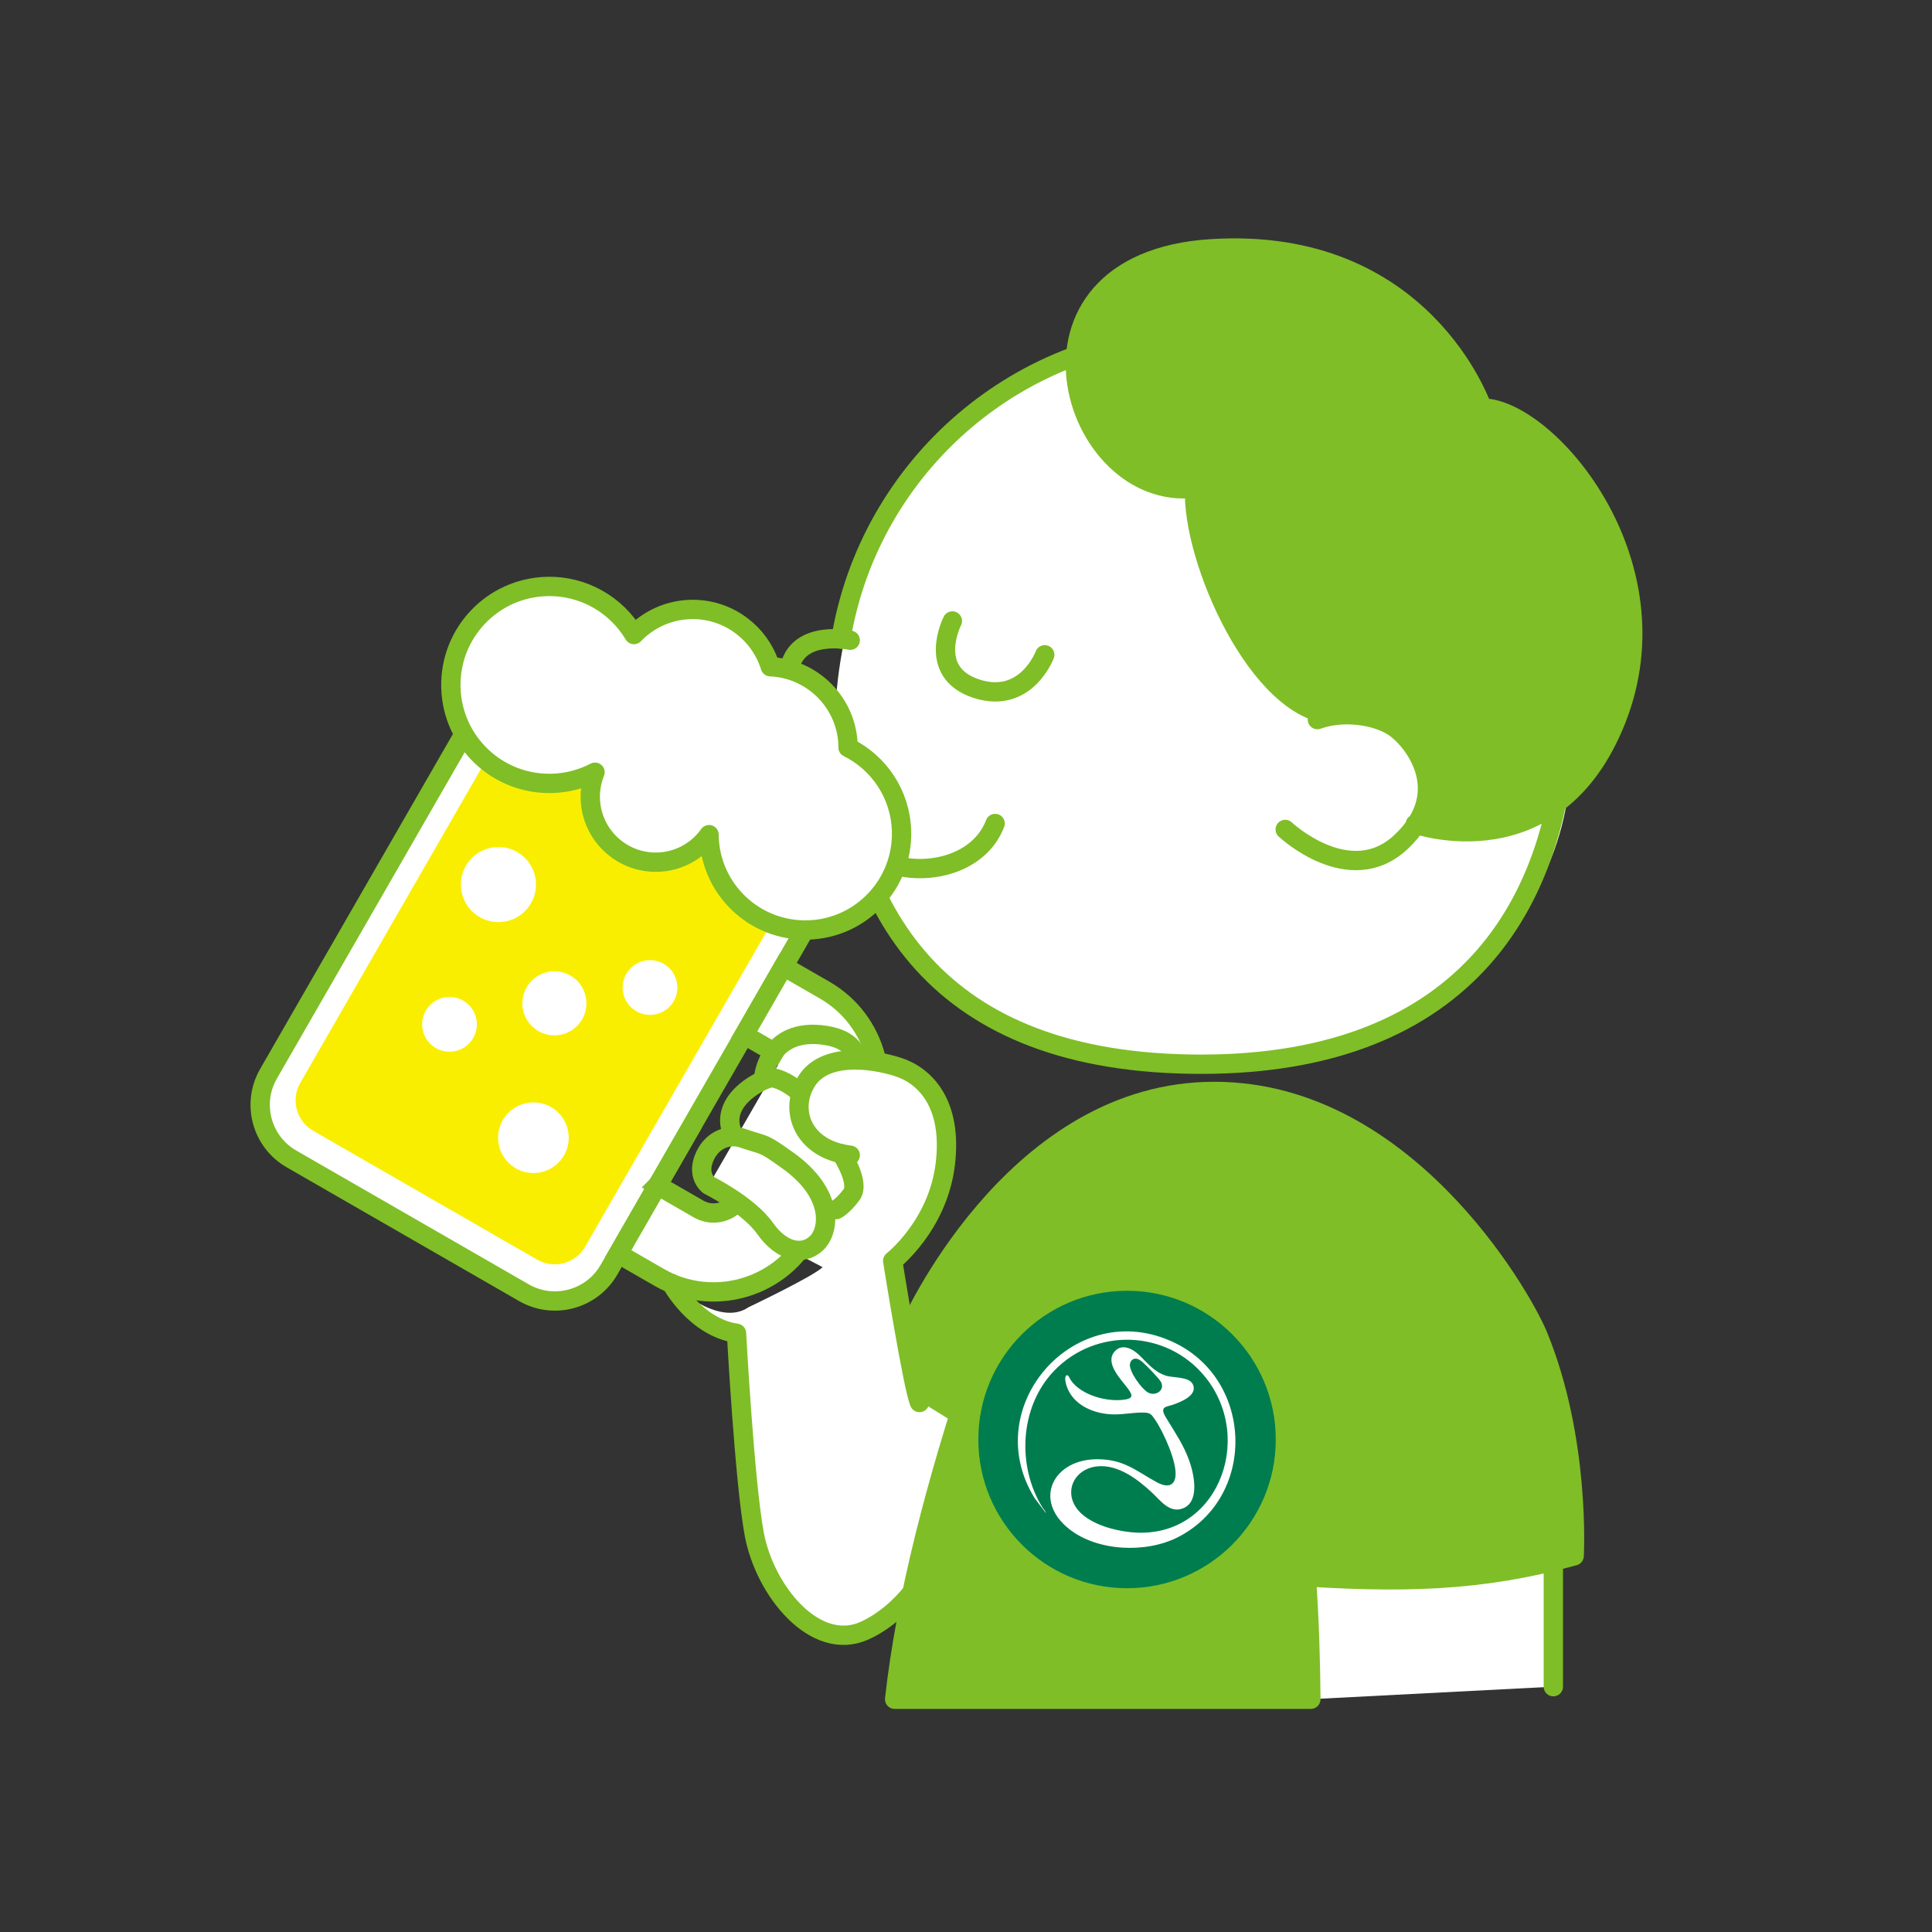 <?xml version="1.0" encoding="UTF-8"?><svg id="_レイヤー_2" xmlns="http://www.w3.org/2000/svg" viewBox="0 0 500 500"><rect x="0" y="0" width="500" height="500" fill="#333333" stroke="none"/><defs><style>.cls-1{fill:#faee00;}.cls-2,.cls-3,.cls-4,.cls-5{stroke:#7fbe26;stroke-width:5px;}.cls-2,.cls-3,.cls-5{stroke-linecap:round;}.cls-2,.cls-4{stroke-miterlimit:10;}.cls-2,.cls-5{fill:none;}.cls-3,.cls-6,.cls-4{fill:#fff;}.cls-3,.cls-5{stroke-linejoin:round;}.cls-7{fill:#7fbe26;}.cls-8{fill:#007d4f;}</style></defs><path class="cls-7" d="M338.11,408.08c27.55,1.76,46.96.76,69.3-5.43,0,0,1.71-30.06-9.36-57-4.23-10.3-35.29-64.79-85.95-63.16s-76.66,60.96-76.66,60.96l1.6,16.2,10.28,6.65s-14.26,51.38-15.78,75.71h107.72l-1.13-33.94Z"/><path class="cls-6" d="M339.24,439.76c-.08-9.61-.38-20.25-1.15-31.47,21.07,1.9,42.38.34,63.9-4.23v32.45s-62.76,3.24-62.76,3.24Z"/><line class="cls-5" x1="402" y1="404.06" x2="402" y2="436.51"/><path class="cls-6" d="M216.36,180.9c3.81-52.06,42.32-94.52,94.52-94.52s86.19,42.98,94.52,94.52c8.73,54.04-33.41,91.92-94.52,94.52-57.5,2.45-98.62-38.33-94.52-94.52Z"/><path class="cls-2" d="M217.63,165.38c7.4-44.82,46.33-79,93.25-79,52.2,0,94.52,42.32,94.52,94.52s-25.79,94.52-94.52,94.52-91.84-39.69-94.39-89.61"/><path class="cls-2" d="M225.22,220.89c8.81,6.79,27.42,5.03,32.32-7.77"/><path class="cls-7" d="M366.27,213.27s36.22,12.91,52.01-27.03c16.3-41.23-18.08-80.65-34.68-80.65,0,0-15.12-44.75-70.24-41.2s-36.36,65.8-4.19,61.95c-.89,18.08,16.48,57.8,36.04,58.64,0,0,13.69-2.7,20.87,8.81s.19,19.48.19,19.48Z"/><path class="cls-5" d="M246.47,160.71s-6.78,13.22,6.13,17.49,17.78-8.74,17.78-8.74"/><path class="cls-5" d="M332.61,214.66s16.69,15.69,29.96,3.26c14.22-13.33,2.67-26.97-2.07-29.94s-13.04-4.09-19.56-1.75"/><path class="cls-5" d="M366.27,213.27s36.22,12.91,52.01-27.03c16.3-41.23-18.08-80.65-34.68-80.65,0,0-15.12-44.75-70.24-41.2s-36.36,65.8-4.19,61.95c-.89,18.08,16.48,57.8,36.04,58.64"/><path class="cls-2" d="M220.04,165.69s-13.24-2.84-15.61,6.87c-2.59,10.58,13.64,13.67,13.64,13.67"/><path class="cls-5" d="M235.42,343.46s26-59.33,76.66-60.96,81.72,52.86,85.95,63.16c11.07,26.94,9.36,57,9.36,57-23.79,6.59-44.27,7.29-74.8,5.05v-42.72"/><line class="cls-5" x1="237.02" y1="359.66" x2="247.3" y2="366.31"/><path class="cls-3" d="M126.49,178.85l-57,99.04c-4.45,7.72-1.79,17.59,5.94,22.04l60.14,34.61c7.72,4.45,17.59,1.79,22.04-5.94l57-99.04-88.11-50.71Z"/><path class="cls-1" d="M135.79,179.34l-58.07,100.89c-2.51,4.36-1.01,9.92,3.35,12.43l57.94,33.34c4.36,2.51,9.92,1.01,12.43-3.35l58.07-100.89-73.71-42.42Z"/><path class="cls-3" d="M219.47,193.44c0-.16.02-.31.01-.46-.3-11.12-9.18-19.96-20.12-20.43-2.72-8.79-11-15.08-20.65-14.82-5.77.16-10.94,2.63-14.64,6.49-4.57-7.66-13.03-12.7-22.59-12.44-14.07.38-25.17,12.09-24.79,26.17s12.09,25.17,26.17,24.79c4.02-.11,7.79-1.14,11.13-2.89-.84,2.09-1.29,4.39-1.22,6.79.25,9.36,8.04,16.74,17.4,16.49,5.53-.15,10.35-2.94,13.33-7.12,0,.15,0,.29,0,.43.37,13.76,11.82,24.61,25.58,24.24,13.76-.37,24.61-11.82,24.24-25.58-.26-9.55-5.85-17.69-13.85-21.66Z"/><circle class="cls-6" cx="128.99" cy="228.92" r="9.72"/><circle class="cls-6" cx="143.48" cy="259.66" r="8.29"/><circle class="cls-6" cx="168.22" cy="255.57" r="7.08"/><circle class="cls-6" cx="116.33" cy="265.1" r="7.08"/><circle class="cls-6" cx="138.05" cy="294.44" r="9.14"/><path class="cls-4" d="M170.16,306.77l10.65,6.13c3.71,2.13,8.45.85,10.59-2.85l14.68-25.51c2.13-3.71.85-8.45-2.85-10.59l-10.65-6.13,10.19-17.71,10.65,6.13c13.47,7.75,18.12,25.01,10.37,38.48l-14.68,25.51c-7.75,13.47-25.01,18.12-38.48,10.37l-10.65-6.13,10.19-17.71Z"/><path class="cls-6" d="M183.42,306.72l22.35-38.76s12.54-.2,16.03,5.71c0,0,17.15,3.09,19.8,9.59s4.97,32.16-10.07,42.63l5.49,30.08.74,6.46,9.74,6.04-11.67,44.67s-9.63,12.85-17.89,10.06-20.9-7.54-23.49-27.29-3.79-50.15-3.79-50.15c0,0-14.2-4.97-16.88-13.59,0,0,12.08,11.54,19.94,6.14,0,0,16.78-7.98,19.17-10.37l-6.71-3.52-13.15-11.1-9.6-6.6Z"/><path class="cls-5" d="M220.04,298.97c-12.08-1.43-16.01-11.39-11.38-19.02s16.91-6,23.73-3.82,14.18,9.27,12.25,25.17-13.61,25.01-13.61,25.01c0,0,5.18,32.57,6.93,36.66"/><path class="cls-5" d="M183.42,306.72s10.32,5.13,14.59,11.2,9.74,7.15,13.25,3.87,4.71-12.85-7.4-21.48c-6.95-4.95-5.29-3.55-12.1-5.88-3.19-.86-7.2.4-9.23,4.56-2.53,5.19.89,7.72.89,7.72Z"/><path class="cls-5" d="M206.77,282.5c-4.88-3.9-7.38-3.56-7.38-3.56-3.05.67-13.81,6.35-9.55,14.99"/><path class="cls-5" d="M216.4,313.04s1.63-.72,3.97-3.84-2.62-10.62-2.62-10.62"/><path class="cls-5" d="M197.63,278.93s1.05-13.24,16.03-10.97c8.2,1.25,8.14,6.36,8.14,6.36"/><path class="cls-5" d="M173.77,332.16s6.13,11.33,16.84,12.89c0,0,2.06,38.41,4.6,52.03,2.73,14.62,15.74,30.67,28.52,24.94,6.95-3.12,11.69-9.16,11.69-9.16"/><path class="cls-5" d="M252.77,352.07c-10.55,31.61-18.31,61.3-21.24,87.69h107.72c-.08-9.61-.38-20.25-1.15-31.47"/><circle class="cls-8" cx="291.68" cy="372.54" r="38.49"/><path class="cls-6" d="M270.63,391.53l-2.86-3.81c-14.73-23.72,10.62-52.44,36.1-40.27,20.63,9.84,21.35,40.1.86,50.43-8.21,4.14-20.74,3.63-28.06-2.19-9.49-7.54-4.02-18.17,7.48-18.04,6.81.07,9.79,2.97,15.25,5.97,2.01,1.1,4.39,1.44,4.8-1.43.52-3.69-3.15-11.72-5.28-14.79-.93-1.34-1.17-1.79-2.92-1.83-2.8-.06-5.59.62-8.53.45-4.78-.29-9.83-2.51-11.44-7.35-.2-.6-.63-2.23-.09-2.67s.92.82,1.18,1.19c2.73,3.96,9.65,5.8,14.21,4.98,2.24-.4,1.52-1.47.53-2.85-1.67-2.3-6.09-6.58-3.36-9.6,1.85-2.04,4.49-.73,6.15.81,2.32,2.14,3.77,4.34,6.99,5.46,1.98.69,6.17.16,7.11,2.37,1.17,2.75-3.05,4.4-4.95,5.1-.67.25-1.67.42-2.25.73-1.23.64.04,2.4.54,3.23,2.16,3.57,4.18,6.46,5.64,10.48,1.22,3.36,2.85,10.46-1.35,12.36-3.56,1.61-6-1.88-8.23-3.96-3.67-3.43-8.71-7.29-14.04-6.82-6.47.58-9.24,7.3-4.52,11.97,3.13,3.11,8.63,4.61,12.92,5.07,22.29,2.36,32.55-23.92,19.4-40.16-9.95-12.29-28.41-12.86-39.21-1.49-8.85,9.32-9.55,24.62-2.89,35.3.09.15,1.01,1.26.82,1.37ZM294.06,351.62c-.92-.09-1.56.6-1.64,1.48-.19,1.93,3.03,6.35,4.68,7.28,1.94,1.09,4.52-.58,3.34-2.76-.48-.89-3.64-4.12-4.53-4.91-.5-.45-1.16-1.01-1.84-1.08Z"/></svg>